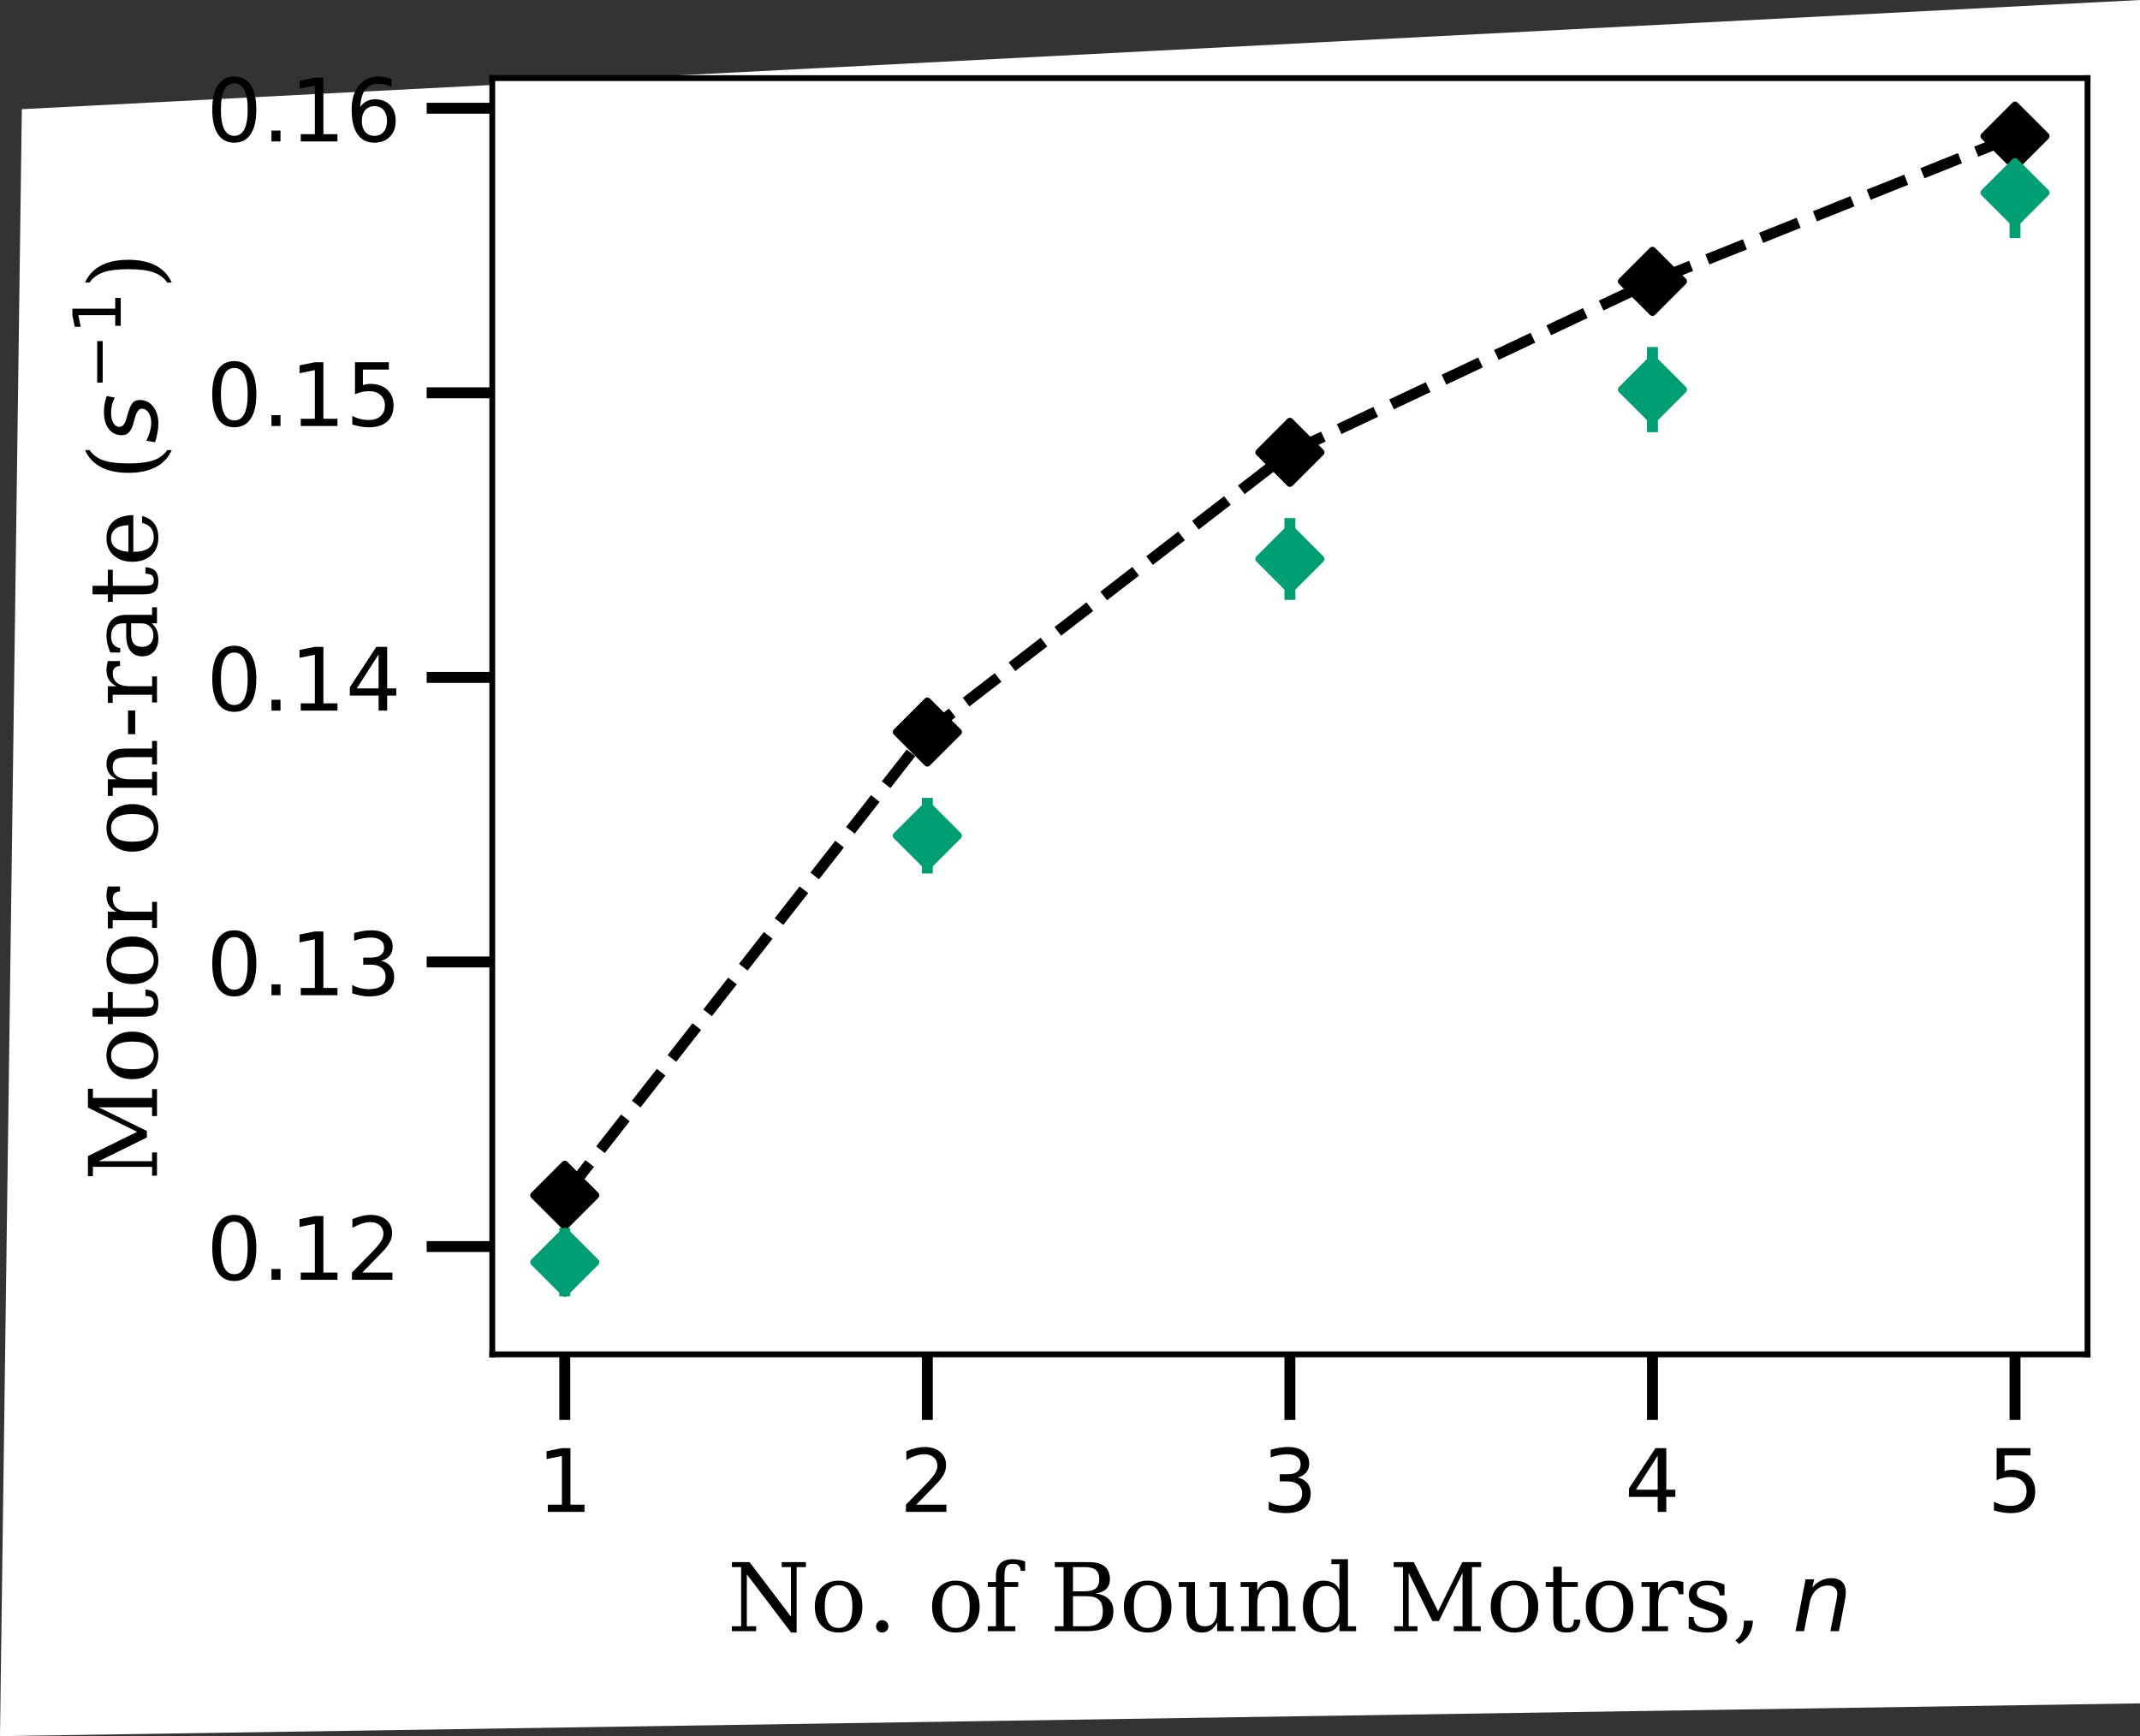 <?xml version="1.0" encoding="UTF-8" standalone="no"?>
<!-- Created with matplotlib (https://matplotlib.org/) -->

<svg
   xmlns:dc="http://purl.org/dc/elements/1.1/"
   xmlns:cc="http://creativecommons.org/ns#"
   xmlns:rdf="http://www.w3.org/1999/02/22-rdf-syntax-ns#"
   xmlns:svg="http://www.w3.org/2000/svg"
   xmlns="http://www.w3.org/2000/svg"
   xmlns:xlink="http://www.w3.org/1999/xlink"
   xmlns:sodipodi="http://sodipodi.sourceforge.net/DTD/sodipodi-0.dtd"
   xmlns:inkscape="http://www.inkscape.org/namespaces/inkscape"
   height="238.254pt"
   version="1.1"
   viewBox="0 0 293.685 238.254"
   width="293.685pt"
   id="svg948"
   sodipodi:docname="hight_onrate.svg"
   inkscape:version="0.92.4 (5da689c313, 2019-01-14)">
  <rect x="0" y="0" width="293.685" height="238.254" fill="#333333" stroke="none"/>
  <sodipodi:namedview
     pagecolor="#ffffff"
     bordercolor="#666666"
     borderopacity="1"
     objecttolerance="10"
     gridtolerance="10"
     guidetolerance="10"
     inkscape:pageopacity="0"
     inkscape:pageshadow="2"
     inkscape:window-width="3840"
     inkscape:window-height="2054"
     id="namedview950"
     showgrid="false"
     inkscape:zoom="0.50053614"
     inkscape:cx="1.4021339e-06"
     inkscape:cy="161.83296"
     inkscape:window-x="-11"
     inkscape:window-y="-11"
     inkscape:window-maximized="1"
     inkscape:current-layer="patch_1" />
  <defs
     id="defs4"
     style="stroke-linecap:butt;stroke-linejoin:round">
    <style
       type="text/css"
       id="style2">
*{stroke-linecap:butt;stroke-linejoin:round;}
  </style>
  </defs>
  <g
     id="figure_1"
     style="stroke-linecap:butt;stroke-linejoin:round"
     transform="translate(-293.685)">
    <g
       id="patch_1"
       style="stroke-linecap:butt;stroke-linejoin:round">
      <path
         d="m 293.685,238.254 293.685,-4.495 V 0 L 296.682,14.984 Z"
         style="fill:#ffffff;stroke-linecap:butt;stroke-linejoin:round"
         id="path6"
         inkscape:connector-curvature="0"
         sodipodi:nodetypes="ccccc" />
    </g>
    <g
       id="axes_2"
       style="stroke-linecap:butt;stroke-linejoin:round">
      <g
         id="patch_8"
         style="stroke-linecap:butt;stroke-linejoin:round">
        <path
           d="M 361.242,185.864 H 580.17 V 10.721 H 361.242 Z"
           style="fill:#ffffff;stroke-linecap:butt;stroke-linejoin:round"
           id="path648"
           inkscape:connector-curvature="0" />
      </g>
      <g
         id="matplotlib.axis_3"
         style="stroke-linecap:butt;stroke-linejoin:round">
        <g
           id="xtick_6"
           style="stroke-linecap:butt;stroke-linejoin:round">
          <g
             id="line2d_29"
             style="stroke-linecap:butt;stroke-linejoin:round">
            <g
               id="g653"
               style="stroke-linecap:butt;stroke-linejoin:round">
              <path
                 style="stroke:#000000;stroke-width:1.5;stroke-linecap:butt;stroke-linejoin:round"
                 id="use651"
                 d="m 371.193,185.864 v 9"
                 inkscape:connector-curvature="0" />
            </g>
          </g>
          <g
             id="text_21"
             style="stroke-linecap:butt;stroke-linejoin:round">
            <!-- 1 -->
            <g
               transform="matrix(0.12,0,0,-0.12,367.376,207.482)"
               id="g658"
               style="stroke-linecap:butt;stroke-linejoin:round">
              <path
                 id="use656"
                 d="m 12.406,8.297 h 16.109 v 55.625 L 10.984,60.406 v 8.984 l 17.438,3.516 H 38.281 V 8.297 H 54.391 V 0 H 12.406 Z"
                 inkscape:connector-curvature="0"
                 style="stroke-linecap:butt;stroke-linejoin:round" />
            </g>
          </g>
        </g>
        <g
           id="xtick_7"
           style="stroke-linecap:butt;stroke-linejoin:round">
          <g
             id="line2d_30"
             style="stroke-linecap:butt;stroke-linejoin:round">
            <g
               id="g664"
               style="stroke-linecap:butt;stroke-linejoin:round">
              <path
                 style="stroke:#000000;stroke-width:1.5;stroke-linecap:butt;stroke-linejoin:round"
                 id="use662"
                 d="m 420.95,185.864 v 9"
                 inkscape:connector-curvature="0" />
            </g>
          </g>
          <g
             id="text_22"
             style="stroke-linecap:butt;stroke-linejoin:round">
            <!-- 2 -->
            <g
               transform="matrix(0.12,0,0,-0.12,417.132,207.482)"
               id="g669"
               style="stroke-linecap:butt;stroke-linejoin:round">
              <path
                 id="use667"
                 d="M 19.188,8.297 H 53.609 V 0 H 7.328 v 8.297 q 5.609,5.812 15.297,15.594 9.703,9.797 12.188,12.641 4.734,5.312 6.609,9 1.891,3.688 1.891,7.25 0,5.812 -4.078,9.469 -4.078,3.672 -10.625,3.672 -4.641,0 -9.797,-1.609 -5.141,-1.609 -11,-4.891 v 9.969 Q 13.766,71.781 18.938,73 q 5.188,1.219 9.484,1.219 11.328,0 18.062,-5.672 6.734,-5.656 6.734,-15.125 0,-4.5 -1.688,-8.531 Q 49.859,40.875 45.406,35.406 44.188,33.984 37.641,27.219 31.109,20.453 19.188,8.297 Z"
                 inkscape:connector-curvature="0"
                 style="stroke-linecap:butt;stroke-linejoin:round" />
            </g>
          </g>
        </g>
        <g
           id="xtick_8"
           style="stroke-linecap:butt;stroke-linejoin:round">
          <g
             id="line2d_31"
             style="stroke-linecap:butt;stroke-linejoin:round">
            <g
               id="g675"
               style="stroke-linecap:butt;stroke-linejoin:round">
              <path
                 style="stroke:#000000;stroke-width:1.5;stroke-linecap:butt;stroke-linejoin:round"
                 id="use673"
                 d="m 470.706,185.864 v 9"
                 inkscape:connector-curvature="0" />
            </g>
          </g>
          <g
             id="text_23"
             style="stroke-linecap:butt;stroke-linejoin:round">
            <!-- 3 -->
            <g
               transform="matrix(0.12,0,0,-0.12,466.889,207.482)"
               id="g680"
               style="stroke-linecap:butt;stroke-linejoin:round">
              <path
                 id="use678"
                 d="M 40.578,39.312 Q 47.656,37.797 51.625,33 q 3.984,-4.781 3.984,-11.812 0,-10.781 -7.422,-16.703 -7.422,-5.906 -21.094,-5.906 -4.578,0 -9.438,0.906 -4.859,0.906 -10.031,2.719 v 9.516 q 4.094,-2.391 8.969,-3.609 4.891,-1.219 10.219,-1.219 9.266,0 14.125,3.656 4.859,3.656 4.859,10.641 0,6.453 -4.516,10.078 -4.516,3.641 -12.562,3.641 h -8.5 v 8.109 h 8.891 q 7.266,0 11.125,2.906 3.859,2.906 3.859,8.375 0,5.609 -3.984,8.609 -3.969,3.016 -11.391,3.016 -4.062,0 -8.703,-0.891 Q 15.375,64.156 9.812,62.312 v 8.781 q 5.625,1.562 10.531,2.344 4.906,0.781 9.25,0.781 11.234,0 17.766,-5.109 6.547,-5.094 6.547,-13.781 0,-6.062 -3.469,-10.234 -3.469,-4.172 -9.859,-5.781 z"
                 inkscape:connector-curvature="0"
                 style="stroke-linecap:butt;stroke-linejoin:round" />
            </g>
          </g>
        </g>
        <g
           id="xtick_9"
           style="stroke-linecap:butt;stroke-linejoin:round">
          <g
             id="line2d_32"
             style="stroke-linecap:butt;stroke-linejoin:round">
            <g
               id="g686"
               style="stroke-linecap:butt;stroke-linejoin:round">
              <path
                 style="stroke:#000000;stroke-width:1.5;stroke-linecap:butt;stroke-linejoin:round"
                 id="use684"
                 d="m 520.462,185.864 v 9"
                 inkscape:connector-curvature="0" />
            </g>
          </g>
          <g
             id="text_24"
             style="stroke-linecap:butt;stroke-linejoin:round">
            <!-- 4 -->
            <g
               transform="matrix(0.12,0,0,-0.12,516.645,207.482)"
               id="g691"
               style="stroke-linecap:butt;stroke-linejoin:round">
              <path
                 id="use689"
                 d="M 37.797,64.312 12.891,25.391 h 24.906 z m -2.594,8.594 h 12.406 V 25.391 h 10.406 V 17.188 H 47.609 V 0 h -9.812 V 17.188 H 4.891 v 9.516 z"
                 inkscape:connector-curvature="0"
                 style="stroke-linecap:butt;stroke-linejoin:round" />
            </g>
          </g>
        </g>
        <g
           id="xtick_10"
           style="stroke-linecap:butt;stroke-linejoin:round">
          <g
             id="line2d_33"
             style="stroke-linecap:butt;stroke-linejoin:round">
            <g
               id="g697"
               style="stroke-linecap:butt;stroke-linejoin:round">
              <path
                 style="stroke:#000000;stroke-width:1.5;stroke-linecap:butt;stroke-linejoin:round"
                 id="use695"
                 d="m 570.219,185.864 v 9"
                 inkscape:connector-curvature="0" />
            </g>
          </g>
          <g
             id="text_25"
             style="stroke-linecap:butt;stroke-linejoin:round">
            <!-- 5 -->
            <g
               transform="matrix(0.12,0,0,-0.12,566.401,207.482)"
               id="g702"
               style="stroke-linecap:butt;stroke-linejoin:round">
              <path
                 id="use700"
                 d="m 10.797,72.906 h 38.719 v -8.312 h -29.688 V 46.734 q 2.141,0.734 4.281,1.094 2.156,0.359 4.312,0.359 Q 40.625,48.188 47.75,41.5 54.891,34.812 54.891,23.391 54.891,11.625 47.562,5.094 40.234,-1.422 26.906,-1.422 q -4.594,0 -9.359,0.781 -4.75,0.781 -9.828,2.344 V 11.625 q 4.391,-2.391 9.078,-3.562 4.688,-1.172 9.906,-1.172 8.453,0 13.375,4.438 4.938,4.438 4.938,12.062 0,7.609 -4.938,12.047 -4.922,4.453 -13.375,4.453 -3.953,0 -7.891,-0.875 -3.922,-0.875 -8.016,-2.734 z"
                 inkscape:connector-curvature="0"
                 style="stroke-linecap:butt;stroke-linejoin:round" />
            </g>
          </g>
        </g>
        <g
           id="text_26"
           style="stroke-linecap:butt;stroke-linejoin:round">
          <!-- No. of Bound Motors, $n$ -->
          <g
             transform="matrix(0.13,0,0,-0.13,393.486,223.855)"
             id="g750"
             style="stroke-linecap:butt;stroke-linejoin:round">
            <path
               id="use706"
               d="M 4.891,0.016 V 5.188 h 9.812 v 62.5 h -9.812 v 5.234 h 18.688 L 67.281,15.391 V 67.688 h -9.766 v 5.234 h 25.594 V 67.688 h -9.812 V -1.406 h -5.906 l -46.688,61.438 V 5.188 h 9.812 V 0.016 Z"
               inkscape:connector-curvature="0"
               style="stroke-linecap:butt;stroke-linejoin:round" />
            <path
               id="use708"
               d="m 117.578,3.438 q 7.234,0 10.906,5.703 3.688,5.719 3.688,16.859 0,11.125 -3.688,16.812 -3.672,5.688 -10.906,5.688 -7.219,0 -10.906,-5.688 -3.688,-5.688 -3.688,-16.812 0,-11.141 3.703,-16.859 Q 110.406,3.438 117.578,3.438 Z m 0,-4.844 q -11.328,0 -18.219,7.5 -6.875,7.5 -6.875,19.906 0,12.391 6.859,19.859 6.859,7.484 18.234,7.484 11.375,0 18.234,-7.484 6.859,-7.469 6.859,-19.859 0,-12.406 -6.859,-19.906 -6.859,-7.5 -18.234,-7.5 z"
               inkscape:connector-curvature="0"
               style="stroke-linecap:butt;stroke-linejoin:round" />
            <path
               id="use710"
               d="m 157.127,5.094 q 0,2.734 1.859,4.641 1.859,1.906 4.641,1.906 2.688,0 4.578,-1.906 1.906,-1.906 1.906,-4.641 0,-2.688 -1.906,-4.594 -1.891,-1.906 -4.578,-1.906 -2.781,0 -4.641,1.875 -1.859,1.891 -1.859,4.625 z"
               inkscape:connector-curvature="0"
               style="stroke-linecap:butt;stroke-linejoin:round" />
            <path
               id="use712"
               d=""
               inkscape:connector-curvature="0"
               style="stroke-linecap:butt;stroke-linejoin:round" />
            <path
               id="use714"
               d="m 241.357,3.438 q 7.234,0 10.906,5.703 3.688,5.719 3.688,16.859 0,11.125 -3.688,16.812 -3.672,5.688 -10.906,5.688 -7.219,0 -10.906,-5.688 -3.688,-5.688 -3.688,-16.812 0,-11.141 3.703,-16.859 Q 234.186,3.438 241.357,3.438 Z m 0,-4.844 q -11.328,0 -18.219,7.5 -6.875,7.5 -6.875,19.906 0,12.391 6.859,19.859 6.859,7.484 18.234,7.484 11.375,0 18.234,-7.484 6.859,-7.469 6.859,-19.859 0,-12.406 -6.859,-19.906 -6.859,-7.5 -18.234,-7.5 z"
               inkscape:connector-curvature="0"
               style="stroke-linecap:butt;stroke-linejoin:round" />
            <path
               id="use716"
               d="m 314.5,63.734 h -4.734 q -0.047,3.672 -2.078,5.562 -2.016,1.906 -5.875,1.906 -5.031,0 -7.094,-2.766 -2.047,-2.75 -2.047,-9.828 v -6.688 h 14.5 v -5.219 h -14.5 V 5.188 h 11.531 V 0.016 H 275.094 V 5.188 h 8.594 v 41.516 h -8.594 v 5.219 h 8.594 v 6.5 q 0,8.688 4.516,13.125 Q 292.719,76 301.469,76 304.734,76 308,75.406 q 3.281,-0.578 6.5,-1.812 z"
               inkscape:connector-curvature="0"
               style="stroke-linecap:butt;stroke-linejoin:round" />
            <path
               id="use718"
               d=""
               inkscape:connector-curvature="0"
               style="stroke-linecap:butt;stroke-linejoin:round" />
            <path
               id="use720"
               d="m 364.986,5.188 h 14.609 q 8.781,0 12.828,3.812 4.062,3.812 4.062,12.109 0,8.25 -4.031,12.031 -4.031,3.797 -12.859,3.797 h -14.609 z m 0,36.922 h 12.406 q 8.016,0 11.688,3.078 3.688,3.078 3.688,9.719 0,6.688 -3.688,9.734 -3.672,3.047 -11.688,3.047 H 364.986 Z M 345.799,0.016 V 5.188 h 9.281 v 62.5 h -9.281 v 5.234 h 35.984 q 11.047,0 16.625,-4.516 5.594,-4.516 5.594,-13.5 0,-6.5 -3.891,-10.359 -3.875,-3.859 -11.344,-4.734 9.281,-1.172 14.094,-5.938 4.812,-4.75 4.812,-12.766 0,-10.844 -6.844,-15.969 -6.828,-5.125 -21.344,-5.125 z"
               inkscape:connector-curvature="0"
               style="stroke-linecap:butt;stroke-linejoin:round" />
            <path
               id="use722"
               d="m 443.848,3.438 q 7.234,0 10.906,5.703 3.688,5.719 3.688,16.859 0,11.125 -3.688,16.812 -3.672,5.688 -10.906,5.688 -7.219,0 -10.906,-5.688 -3.688,-5.688 -3.688,-16.812 0,-11.141 3.703,-16.859 Q 436.676,3.438 443.848,3.438 Z m 0,-4.844 q -11.328,0 -18.219,7.5 -6.875,7.5 -6.875,19.906 0,12.391 6.859,19.859 6.859,7.484 18.234,7.484 11.375,0 18.234,-7.484 6.859,-7.469 6.859,-19.859 0,-12.406 -6.859,-19.906 -6.859,-7.5 -18.234,-7.5 z"
               inkscape:connector-curvature="0"
               style="stroke-linecap:butt;stroke-linejoin:round" />
            <path
               id="use724"
               d="m 509.381,51.922 h 16.797 V 5.188 h 8.484 V 0.016 h -17.469 v 9.188 q -2.5,-5.188 -6.453,-7.906 -3.953,-2.703 -9.172,-2.703 -8.641,0 -12.719,4.906 -4.078,4.922 -4.078,15.406 v 27.797 h -8.109 v 5.219 h 17.141 v -30.219 q 0,-9.484 2.312,-13 2.328,-3.516 8.281,-3.516 6.25,0 9.516,4.594 3.281,4.594 3.281,13.328 v 23.594 h -7.812 z"
               inkscape:connector-curvature="0"
               style="stroke-linecap:butt;stroke-linejoin:round" />
            <path
               id="use726"
               d="M 542.488,0.016 V 5.188 h 8.094 v 41.516 h -8.594 v 5.219 h 17.578 V 42.688 q 2.5,5.281 6.469,7.969 3.984,2.688 9.266,2.688 8.594,0 12.641,-4.938 4.047,-4.938 4.047,-15.375 V 5.188 h 8.016 V 0.016 h -24.812 V 5.188 h 7.766 v 25 q 0,9.531 -2.344,13.062 -2.344,3.547 -8.25,3.547 -6.25,0 -9.531,-4.578 -3.266,-4.562 -3.266,-13.297 V 5.188 h 7.812 V 0.016 Z"
               inkscape:connector-curvature="0"
               style="stroke-linecap:butt;stroke-linejoin:round" />
            <path
               id="use728"
               d="m 655.268,5.188 h 8.594 V 0.016 H 646.283 V 8.125 q -2.625,-4.891 -6.703,-7.219 -4.078,-2.312 -10.094,-2.312 -9.562,0 -15.641,7.594 -6.078,7.594 -6.078,19.812 0,12.203 6.047,19.766 6.062,7.578 15.672,7.578 6.016,0 10.094,-2.328 4.078,-2.312 6.703,-7.203 v 27 h -8.484 V 76 h 17.469 z m -8.984,18.219 v 5.125 q 0,9.328 -3.594,14.25 -3.578,4.938 -10.406,4.938 -6.938,0 -10.484,-5.469 -3.531,-5.469 -3.531,-16.25 0,-10.75 3.531,-16.266 3.547,-5.516 10.484,-5.516 6.828,0 10.406,4.906 3.594,4.906 3.594,14.281 z"
               inkscape:connector-curvature="0"
               style="stroke-linecap:butt;stroke-linejoin:round" />
            <path
               id="use730"
               d=""
               inkscape:connector-curvature="0"
               style="stroke-linecap:butt;stroke-linejoin:round" />
            <path
               id="use732"
               d="M 704.1,0.016 V 5.188 h 9.281 v 62.5 h -9.812 v 5.234 h 21.234 l 25.594,-51.906 25.578,51.906 h 19.922 V 67.688 h -9.719 v -62.5 h 9.328 V 0.016 H 766.99 V 5.188 h 9.281 v 56.359 l -25,-50.844 h -6.891 l -25,50.844 V 5.188 h 9.281 V 0.016 Z"
               inkscape:connector-curvature="0"
               style="stroke-linecap:butt;stroke-linejoin:round" />
            <path
               id="use734"
               d="m 831.055,3.438 q 7.234,0 10.906,5.703 3.688,5.719 3.688,16.859 0,11.125 -3.688,16.812 -3.672,5.688 -10.906,5.688 -7.219,0 -10.906,-5.688 -3.688,-5.688 -3.688,-16.812 0,-11.141 3.703,-16.859 Q 823.883,3.438 831.055,3.438 Z m 0,-4.844 q -11.328,0 -18.219,7.5 -6.875,7.5 -6.875,19.906 0,12.391 6.859,19.859 6.859,7.484 18.234,7.484 11.375,0 18.234,-7.484 6.859,-7.469 6.859,-19.859 0,-12.406 -6.859,-19.906 -6.859,-7.5 -18.234,-7.5 z"
               inkscape:connector-curvature="0"
               style="stroke-linecap:butt;stroke-linejoin:round" />
            <path
               id="use736"
               d="m 871.979,46.703 h -7.922 v 5.219 h 7.922 V 68.031 h 9.031 V 51.922 h 16.891 v -5.219 h -16.891 v -32.969 q 0,-6.594 1.266,-8.453 1.266,-1.844 4.688,-1.844 3.516,0 5.125,2.062 1.609,2.078 1.719,6.719 h 6.781 q -0.391,-7.078 -3.859,-10.359 -3.469,-3.266 -10.547,-3.266 -7.766,0 -10.984,3.438 -3.219,3.453 -3.219,11.703 z"
               inkscape:connector-curvature="0"
               style="stroke-linecap:butt;stroke-linejoin:round" />
            <path
               id="use738"
               d="m 931.445,3.438 q 7.234,0 10.906,5.703 3.688,5.719 3.688,16.859 0,11.125 -3.688,16.812 -3.672,5.688 -10.906,5.688 -7.219,0 -10.906,-5.688 -3.688,-5.688 -3.688,-16.812 0,-11.141 3.703,-16.859 Q 924.273,3.438 931.445,3.438 Z m 0,-4.844 q -11.328,0 -18.219,7.5 -6.875,7.5 -6.875,19.906 0,12.391 6.859,19.859 6.859,7.484 18.234,7.484 11.375,0 18.234,-7.484 6.859,-7.469 6.859,-19.859 0,-12.406 -6.859,-19.906 -6.859,-7.5 -18.234,-7.5 z"
               inkscape:connector-curvature="0"
               style="stroke-linecap:butt;stroke-linejoin:round" />
            <path
               id="use740"
               d="M 1009.369,52.016 V 39.031 h -5.172 q -0.234,3.859 -2.141,5.766 -1.906,1.906 -5.578,1.906 -6.641,0 -10.188,-4.594 -3.531,-4.594 -3.531,-13.188 V 5.188 h 10.406 V 0.016 H 965.682 V 5.188 h 8.094 v 41.609 h -8.594 v 5.125 h 17.578 V 42.688 q 2.641,5.422 6.781,8.031 4.156,2.625 10.125,2.625 2.187,0 4.609,-0.344 2.422,-0.344 5.094,-0.984 z"
               inkscape:connector-curvature="0"
               style="stroke-linecap:butt;stroke-linejoin:round" />
            <path
               id="use742"
               d="M 1014.984,2.891 V 15 h 5.188 q 0.188,-5.797 3.625,-8.688 3.453,-2.875 10.188,-2.875 6.062,0 9.234,2.266 3.172,2.266 3.172,6.625 0,3.406 -2.328,5.5 -2.312,2.109 -9.781,4.5 l -6.5,2.203 q -6.688,2.141 -9.688,5.359 -3,3.234 -3,8.219 0,7.125 5.219,11.172 5.219,4.062 14.453,4.062 4.109,0 8.641,-1.078 4.547,-1.078 9.375,-3.125 V 37.812 h -5.172 q -0.203,5.031 -3.531,7.859 -3.312,2.828 -9.016,2.828 -5.672,0 -8.578,-2 -2.906,-2 -2.906,-6 0,-3.281 2.203,-5.266 2.203,-1.969 8.797,-4.016 l 7.125,-2.203 q 7.375,-2.297 10.609,-5.734 3.25,-3.438 3.25,-8.859 0,-7.375 -5.641,-11.609 -5.641,-4.219 -15.547,-4.219 -5.031,0 -9.812,1.078 -4.781,1.078 -9.578,3.219 z"
               inkscape:connector-curvature="0"
               style="stroke-linecap:butt;stroke-linejoin:round" />
            <path
               id="use744"
               d="m 1064.303,-9.703 q 4.594,3.375 6.734,7.938 2.156,4.562 2.156,11.062 v 1.797 h 9.625 q -0.391,-8.344 -3.938,-14.328 -3.531,-5.984 -10.672,-10.375 z"
               inkscape:connector-curvature="0"
               style="stroke-linecap:butt;stroke-linejoin:round" />
            <path
               id="use746"
               d=""
               inkscape:connector-curvature="0"
               style="stroke-linecap:butt;stroke-linejoin:round" />
            <path
               id="use748"
               d="m 1179.986,33.031 -6.406,-33.016 h -9.031 l 6.406,32.672 q 0.438,2.297 0.672,4.047 0.25,1.766 0.25,2.781 0,4.109 -2.594,6.391 -2.578,2.297 -7.219,2.297 -7.234,0 -12.453,-4.812 -5.219,-4.797 -6.844,-13.047 l -6,-30.328 h -8.984 l 10.594,54.688 h 8.984 l -1.797,-8.594 q 3.75,4.734 9.016,7.312 5.281,2.594 11.094,2.594 7.234,0 11.203,-3.906 3.984,-3.906 3.984,-10.984 0,-1.75 -0.219,-3.75 -0.219,-2 -0.656,-4.344 z"
               inkscape:connector-curvature="0"
               style="stroke-linecap:butt;stroke-linejoin:round" />
          </g>
        </g>
      </g>
      <g
         id="matplotlib.axis_4"
         style="stroke-linecap:butt;stroke-linejoin:round">
        <g
           id="ytick_8"
           style="stroke-linecap:butt;stroke-linejoin:round">
          <g
             id="line2d_34"
             style="stroke-linecap:butt;stroke-linejoin:round">
            <g
               id="g756"
               style="stroke-linecap:butt;stroke-linejoin:round">
              <path
                 style="stroke:#000000;stroke-width:1.5;stroke-linecap:butt;stroke-linejoin:round"
                 id="use754"
                 d="m 361.242,171.07 h -9"
                 inkscape:connector-curvature="0" />
            </g>
          </g>
          <g
             id="text_27"
             style="stroke-linecap:butt;stroke-linejoin:round">
            <!-- 0.12 -->
            <g
               transform="matrix(0.12,0,0,-0.12,322.023,175.629)"
               id="g767"
               style="stroke-linecap:butt;stroke-linejoin:round">
              <path
                 id="use759"
                 d="m 31.781,66.406 q -7.609,0 -11.453,-7.5 Q 16.5,51.422 16.5,36.375 q 0,-14.984 3.828,-22.484 3.844,-7.5 11.453,-7.5 7.672,0 11.5,7.5 3.844,7.5 3.844,22.484 0,15.047 -3.844,22.531 -3.828,7.5 -11.5,7.5 z m 0,7.812 q 12.266,0 18.734,-9.703 6.469,-9.688 6.469,-28.141 0,-18.406 -6.469,-28.109 -6.469,-9.688 -18.734,-9.688 -12.25,0 -18.719,9.688 Q 6.594,17.969 6.594,36.375 q 0,18.453 6.469,28.141 6.469,9.703 18.719,9.703 z"
                 inkscape:connector-curvature="0"
                 style="stroke-linecap:butt;stroke-linejoin:round" />
              <path
                 id="use761"
                 d="m 74.311,12.406 h 10.312 V 0 h -10.312 z"
                 inkscape:connector-curvature="0"
                 style="stroke-linecap:butt;stroke-linejoin:round" />
              <path
                 id="use763"
                 d="m 107.816,8.297 h 16.109 v 55.625 L 106.395,60.406 v 8.984 l 17.438,3.516 h 9.859 V 8.297 h 16.109 V 0 h -41.984 z"
                 inkscape:connector-curvature="0"
                 style="stroke-linecap:butt;stroke-linejoin:round" />
              <path
                 id="use765"
                 d="m 178.221,8.297 h 34.422 V 0 h -46.281 v 8.297 q 5.609,5.812 15.297,15.594 9.703,9.797 12.188,12.641 4.734,5.312 6.609,9 1.891,3.688 1.891,7.25 0,5.812 -4.078,9.469 -4.078,3.672 -10.625,3.672 -4.641,0 -9.797,-1.609 -5.141,-1.609 -11,-4.891 v 9.969 q 5.953,2.391 11.125,3.609 5.188,1.219 9.484,1.219 11.328,0 18.062,-5.672 6.734,-5.656 6.734,-15.125 0,-4.5 -1.688,-8.531 -1.672,-4.016 -6.125,-9.484 -1.219,-1.422 -7.766,-8.188 -6.531,-6.766 -18.453,-18.922 z"
                 inkscape:connector-curvature="0"
                 style="stroke-linecap:butt;stroke-linejoin:round" />
            </g>
          </g>
        </g>
        <g
           id="ytick_9"
           style="stroke-linecap:butt;stroke-linejoin:round">
          <g
             id="line2d_35"
             style="stroke-linecap:butt;stroke-linejoin:round">
            <g
               id="g773"
               style="stroke-linecap:butt;stroke-linejoin:round">
              <path
                 style="stroke:#000000;stroke-width:1.5;stroke-linecap:butt;stroke-linejoin:round"
                 id="use771"
                 d="m 361.242,132.015 h -9"
                 inkscape:connector-curvature="0" />
            </g>
          </g>
          <g
             id="text_28"
             style="stroke-linecap:butt;stroke-linejoin:round">
            <!-- 0.13 -->
            <g
               transform="matrix(0.12,0,0,-0.12,322.023,136.574)"
               id="g784"
               style="stroke-linecap:butt;stroke-linejoin:round">
              <path
                 id="use776"
                 d="m 31.781,66.406 q -7.609,0 -11.453,-7.5 Q 16.5,51.422 16.5,36.375 q 0,-14.984 3.828,-22.484 3.844,-7.5 11.453,-7.5 7.672,0 11.5,7.5 3.844,7.5 3.844,22.484 0,15.047 -3.844,22.531 -3.828,7.5 -11.5,7.5 z m 0,7.812 q 12.266,0 18.734,-9.703 6.469,-9.688 6.469,-28.141 0,-18.406 -6.469,-28.109 -6.469,-9.688 -18.734,-9.688 -12.25,0 -18.719,9.688 Q 6.594,17.969 6.594,36.375 q 0,18.453 6.469,28.141 6.469,9.703 18.719,9.703 z"
                 inkscape:connector-curvature="0"
                 style="stroke-linecap:butt;stroke-linejoin:round" />
              <path
                 id="use778"
                 d="m 74.311,12.406 h 10.312 V 0 h -10.312 z"
                 inkscape:connector-curvature="0"
                 style="stroke-linecap:butt;stroke-linejoin:round" />
              <path
                 id="use780"
                 d="m 107.816,8.297 h 16.109 v 55.625 L 106.395,60.406 v 8.984 l 17.438,3.516 h 9.859 V 8.297 h 16.109 V 0 h -41.984 z"
                 inkscape:connector-curvature="0"
                 style="stroke-linecap:butt;stroke-linejoin:round" />
              <path
                 id="use782"
                 d="M 199.611,39.312 Q 206.689,37.797 210.658,33 q 3.984,-4.781 3.984,-11.812 0,-10.781 -7.422,-16.703 -7.422,-5.906 -21.094,-5.906 -4.578,0 -9.438,0.906 -4.859,0.906 -10.031,2.719 v 9.516 q 4.094,-2.391 8.969,-3.609 4.891,-1.219 10.219,-1.219 9.266,0 14.125,3.656 4.859,3.656 4.859,10.641 0,6.453 -4.516,10.078 -4.516,3.641 -12.562,3.641 h -8.5 v 8.109 h 8.891 q 7.266,0 11.125,2.906 3.859,2.906 3.859,8.375 0,5.609 -3.984,8.609 -3.969,3.016 -11.391,3.016 -4.062,0 -8.703,-0.891 -4.641,-0.875 -10.203,-2.719 v 8.781 q 5.625,1.562 10.531,2.344 4.906,0.781 9.25,0.781 11.234,0 17.766,-5.109 6.547,-5.094 6.547,-13.781 0,-6.062 -3.469,-10.234 -3.469,-4.172 -9.859,-5.781 z"
                 inkscape:connector-curvature="0"
                 style="stroke-linecap:butt;stroke-linejoin:round" />
            </g>
          </g>
        </g>
        <g
           id="ytick_10"
           style="stroke-linecap:butt;stroke-linejoin:round">
          <g
             id="line2d_36"
             style="stroke-linecap:butt;stroke-linejoin:round">
            <g
               id="g790"
               style="stroke-linecap:butt;stroke-linejoin:round">
              <path
                 style="stroke:#000000;stroke-width:1.5;stroke-linecap:butt;stroke-linejoin:round"
                 id="use788"
                 d="m 361.242,92.96 h -9"
                 inkscape:connector-curvature="0" />
            </g>
          </g>
          <g
             id="text_29"
             style="stroke-linecap:butt;stroke-linejoin:round">
            <!-- 0.14 -->
            <g
               transform="matrix(0.12,0,0,-0.12,322.023,97.519)"
               id="g801"
               style="stroke-linecap:butt;stroke-linejoin:round">
              <path
                 id="use793"
                 d="m 31.781,66.406 q -7.609,0 -11.453,-7.5 Q 16.5,51.422 16.5,36.375 q 0,-14.984 3.828,-22.484 3.844,-7.5 11.453,-7.5 7.672,0 11.5,7.5 3.844,7.5 3.844,22.484 0,15.047 -3.844,22.531 -3.828,7.5 -11.5,7.5 z m 0,7.812 q 12.266,0 18.734,-9.703 6.469,-9.688 6.469,-28.141 0,-18.406 -6.469,-28.109 -6.469,-9.688 -18.734,-9.688 -12.25,0 -18.719,9.688 Q 6.594,17.969 6.594,36.375 q 0,18.453 6.469,28.141 6.469,9.703 18.719,9.703 z"
                 inkscape:connector-curvature="0"
                 style="stroke-linecap:butt;stroke-linejoin:round" />
              <path
                 id="use795"
                 d="m 74.311,12.406 h 10.312 V 0 h -10.312 z"
                 inkscape:connector-curvature="0"
                 style="stroke-linecap:butt;stroke-linejoin:round" />
              <path
                 id="use797"
                 d="m 107.816,8.297 h 16.109 v 55.625 L 106.395,60.406 v 8.984 l 17.438,3.516 h 9.859 V 8.297 h 16.109 V 0 h -41.984 z"
                 inkscape:connector-curvature="0"
                 style="stroke-linecap:butt;stroke-linejoin:round" />
              <path
                 id="use799"
                 d="M 196.83,64.312 171.924,25.391 h 24.906 z m -2.594,8.594 h 12.406 V 25.391 h 10.406 V 17.188 H 206.643 V 0 h -9.812 v 17.188 h -32.906 v 9.516 z"
                 inkscape:connector-curvature="0"
                 style="stroke-linecap:butt;stroke-linejoin:round" />
            </g>
          </g>
        </g>
        <g
           id="ytick_11"
           style="stroke-linecap:butt;stroke-linejoin:round">
          <g
             id="line2d_37"
             style="stroke-linecap:butt;stroke-linejoin:round">
            <g
               id="g807"
               style="stroke-linecap:butt;stroke-linejoin:round">
              <path
                 style="stroke:#000000;stroke-width:1.5;stroke-linecap:butt;stroke-linejoin:round"
                 id="use805"
                 d="m 361.242,53.906 h -9"
                 inkscape:connector-curvature="0" />
            </g>
          </g>
          <g
             id="text_30"
             style="stroke-linecap:butt;stroke-linejoin:round">
            <!-- 0.15 -->
            <g
               transform="matrix(0.12,0,0,-0.12,322.023,58.465)"
               id="g818"
               style="stroke-linecap:butt;stroke-linejoin:round">
              <path
                 id="use810"
                 d="m 31.781,66.406 q -7.609,0 -11.453,-7.5 Q 16.5,51.422 16.5,36.375 q 0,-14.984 3.828,-22.484 3.844,-7.5 11.453,-7.5 7.672,0 11.5,7.5 3.844,7.5 3.844,22.484 0,15.047 -3.844,22.531 -3.828,7.5 -11.5,7.5 z m 0,7.812 q 12.266,0 18.734,-9.703 6.469,-9.688 6.469,-28.141 0,-18.406 -6.469,-28.109 -6.469,-9.688 -18.734,-9.688 -12.25,0 -18.719,9.688 Q 6.594,17.969 6.594,36.375 q 0,18.453 6.469,28.141 6.469,9.703 18.719,9.703 z"
                 inkscape:connector-curvature="0"
                 style="stroke-linecap:butt;stroke-linejoin:round" />
              <path
                 id="use812"
                 d="m 74.311,12.406 h 10.312 V 0 h -10.312 z"
                 inkscape:connector-curvature="0"
                 style="stroke-linecap:butt;stroke-linejoin:round" />
              <path
                 id="use814"
                 d="m 107.816,8.297 h 16.109 v 55.625 L 106.395,60.406 v 8.984 l 17.438,3.516 h 9.859 V 8.297 h 16.109 V 0 h -41.984 z"
                 inkscape:connector-curvature="0"
                 style="stroke-linecap:butt;stroke-linejoin:round" />
              <path
                 id="use816"
                 d="m 169.83,72.906 h 38.719 v -8.312 h -29.688 V 46.734 q 2.141,0.734 4.281,1.094 2.156,0.359 4.312,0.359 12.203,0 19.328,-6.688 7.141,-6.688 7.141,-18.109 0,-11.766 -7.328,-18.297 -7.328,-6.516 -20.656,-6.516 -4.594,0 -9.359,0.781 -4.75,0.781 -9.828,2.344 V 11.625 q 4.391,-2.391 9.078,-3.562 4.688,-1.172 9.906,-1.172 8.453,0 13.375,4.438 4.938,4.438 4.938,12.062 0,7.609 -4.938,12.047 -4.922,4.453 -13.375,4.453 -3.953,0 -7.891,-0.875 -3.922,-0.875 -8.016,-2.734 z"
                 inkscape:connector-curvature="0"
                 style="stroke-linecap:butt;stroke-linejoin:round" />
            </g>
          </g>
        </g>
        <g
           id="ytick_12"
           style="stroke-linecap:butt;stroke-linejoin:round">
          <g
             id="line2d_38"
             style="stroke-linecap:butt;stroke-linejoin:round">
            <g
               id="g824"
               style="stroke-linecap:butt;stroke-linejoin:round">
              <path
                 style="stroke:#000000;stroke-width:1.5;stroke-linecap:butt;stroke-linejoin:round"
                 id="use822"
                 d="m 361.242,14.851 h -9"
                 inkscape:connector-curvature="0" />
            </g>
          </g>
          <g
             id="text_31"
             style="stroke-linecap:butt;stroke-linejoin:round">
            <!-- 0.16 -->
            <g
               transform="matrix(0.12,0,0,-0.12,322.023,19.41)"
               id="g835"
               style="stroke-linecap:butt;stroke-linejoin:round">
              <path
                 id="use827"
                 d="m 31.781,66.406 q -7.609,0 -11.453,-7.5 Q 16.5,51.422 16.5,36.375 q 0,-14.984 3.828,-22.484 3.844,-7.5 11.453,-7.5 7.672,0 11.5,7.5 3.844,7.5 3.844,22.484 0,15.047 -3.844,22.531 -3.828,7.5 -11.5,7.5 z m 0,7.812 q 12.266,0 18.734,-9.703 6.469,-9.688 6.469,-28.141 0,-18.406 -6.469,-28.109 -6.469,-9.688 -18.734,-9.688 -12.25,0 -18.719,9.688 Q 6.594,17.969 6.594,36.375 q 0,18.453 6.469,28.141 6.469,9.703 18.719,9.703 z"
                 inkscape:connector-curvature="0"
                 style="stroke-linecap:butt;stroke-linejoin:round" />
              <path
                 id="use829"
                 d="m 74.311,12.406 h 10.312 V 0 h -10.312 z"
                 inkscape:connector-curvature="0"
                 style="stroke-linecap:butt;stroke-linejoin:round" />
              <path
                 id="use831"
                 d="m 107.816,8.297 h 16.109 v 55.625 L 106.395,60.406 v 8.984 l 17.438,3.516 h 9.859 V 8.297 h 16.109 V 0 h -41.984 z"
                 inkscape:connector-curvature="0"
                 style="stroke-linecap:butt;stroke-linejoin:round" />
              <path
                 id="use833"
                 d="m 192.049,40.375 q -6.641,0 -10.531,-4.547 -3.875,-4.531 -3.875,-12.438 0,-7.859 3.875,-12.438 3.891,-4.562 10.531,-4.562 6.641,0 10.516,4.562 3.875,4.578 3.875,12.438 0,7.906 -3.875,12.438 -3.875,4.547 -10.516,4.547 z m 19.578,30.922 V 62.312 q -3.719,1.75 -7.5,2.672 -3.781,0.938 -7.5,0.938 -9.766,0 -14.922,-6.594 -5.141,-6.594 -5.875,-19.922 2.875,4.25 7.219,6.516 4.359,2.266 9.578,2.266 10.984,0 17.359,-6.672 6.375,-6.656 6.375,-18.125 0,-11.234 -6.641,-18.031 -6.641,-6.781 -17.672,-6.781 -12.656,0 -19.344,9.688 -6.688,9.703 -6.688,28.109 0,17.281 8.203,27.562 8.203,10.281 22.016,10.281 3.719,0 7.5,-0.734 3.781,-0.734 7.891,-2.188 z"
                 inkscape:connector-curvature="0"
                 style="stroke-linecap:butt;stroke-linejoin:round" />
            </g>
          </g>
        </g>
        <g
           id="text_32"
           style="stroke-linecap:butt;stroke-linejoin:round">
          <!-- Motor on-rate ($s^{-1}$) -->
          <defs
             id="defs840">
            <path
               d="m 4.391,30.609 h 25 V 23 h -25 z"
               id="DejaVuSerif-45"
               inkscape:connector-curvature="0"
               style="stroke-linecap:butt;stroke-linejoin:round" />
          </defs>
          <g
             transform="matrix(0,-0.13,-0.13,0,315.32,162.058)"
             id="g880"
             style="stroke-linecap:butt;stroke-linejoin:round">
            <path
               id="use842"
               d="M 5.516,0.684 V 5.856 h 9.281 v 62.5 h -9.812 v 5.234 H 26.219 L 51.812,21.684 77.391,73.591 H 97.312 V 68.356 h -9.719 v -62.5 h 9.328 V 0.684 H 68.406 V 5.856 h 9.281 v 56.359 l -25,-50.844 h -6.891 l -25,50.844 V 5.856 h 9.281 V 0.684 Z"
               inkscape:connector-curvature="0"
               style="stroke-linecap:butt;stroke-linejoin:round" />
            <path
               id="use844"
               d="m 132.471,4.106 q 7.234,0 10.906,5.703 3.688,5.719 3.688,16.859 0,11.125 -3.688,16.812 -3.672,5.688 -10.906,5.688 -7.219,0 -10.906,-5.688 -3.688,-5.688 -3.688,-16.812 0,-11.141 3.703,-16.859 3.719,-5.703 10.891,-5.703 z m 0,-4.844 q -11.328,0 -18.219,7.5 -6.875,7.5 -6.875,19.906 0,12.391 6.859,19.859 6.859,7.484 18.234,7.484 11.375,0 18.234,-7.484 6.859,-7.469 6.859,-19.859 0,-12.406 -6.859,-19.906 -6.859,-7.5 -18.234,-7.5 z"
               inkscape:connector-curvature="0"
               style="stroke-linecap:butt;stroke-linejoin:round" />
            <path
               id="use846"
               d="m 173.395,47.372 h -7.922 v 5.219 h 7.922 V 68.7 h 9.031 V 52.591 h 16.891 v -5.219 h -16.891 v -32.969 q 0,-6.594 1.266,-8.453 1.266,-1.844 4.688,-1.844 3.516,0 5.125,2.062 1.609,2.078 1.719,6.719 h 6.781 Q 201.613,5.809 198.145,2.528 194.676,-0.738 187.598,-0.738 q -7.766,0 -10.984,3.438 -3.219,3.453 -3.219,11.703 z"
               inkscape:connector-curvature="0"
               style="stroke-linecap:butt;stroke-linejoin:round" />
            <path
               id="use848"
               d="m 232.861,4.106 q 7.234,0 10.906,5.703 3.688,5.719 3.688,16.859 0,11.125 -3.688,16.812 -3.672,5.688 -10.906,5.688 -7.219,0 -10.906,-5.688 -3.688,-5.688 -3.688,-16.812 0,-11.141 3.703,-16.859 3.719,-5.703 10.891,-5.703 z m 0,-4.844 q -11.328,0 -18.219,7.5 -6.875,7.5 -6.875,19.906 0,12.391 6.859,19.859 6.859,7.484 18.234,7.484 11.375,0 18.234,-7.484 6.859,-7.469 6.859,-19.859 0,-12.406 -6.859,-19.906 -6.859,-7.5 -18.234,-7.5 z"
               inkscape:connector-curvature="0"
               style="stroke-linecap:butt;stroke-linejoin:round" />
            <path
               id="use850"
               d="M 310.785,52.684 V 39.7 h -5.172 q -0.234,3.859 -2.141,5.766 -1.906,1.906 -5.578,1.906 -6.641,0 -10.188,-4.594 -3.531,-4.594 -3.531,-13.188 V 5.856 h 10.406 V 0.684 H 267.098 V 5.856 h 8.094 v 41.609 h -8.594 v 5.125 h 17.578 V 43.356 q 2.641,5.422 6.781,8.031 4.156,2.625 10.125,2.625 2.188,0 4.609,-0.344 2.422,-0.344 5.094,-0.984 z"
               inkscape:connector-curvature="0"
               style="stroke-linecap:butt;stroke-linejoin:round" />
            <path
               id="use852"
               d=""
               inkscape:connector-curvature="0"
               style="stroke-linecap:butt;stroke-linejoin:round" />
            <path
               id="use854"
               d="m 372.656,4.106 q 7.234,0 10.906,5.703 3.688,5.719 3.688,16.859 0,11.125 -3.688,16.812 -3.672,5.688 -10.906,5.688 -7.219,0 -10.906,-5.688 -3.688,-5.688 -3.688,-16.812 0,-11.141 3.703,-16.859 3.719,-5.703 10.891,-5.703 z m 0,-4.844 q -11.328,0 -18.219,7.5 -6.875,7.5 -6.875,19.906 0,12.391 6.859,19.859 6.859,7.484 18.234,7.484 11.375,0 18.234,-7.484 6.859,-7.469 6.859,-19.859 0,-12.406 -6.859,-19.906 -6.859,-7.5 -18.234,-7.5 z"
               inkscape:connector-curvature="0"
               style="stroke-linecap:butt;stroke-linejoin:round" />
            <path
               id="use856"
               d="M 406.893,0.684 V 5.856 h 8.094 v 41.516 h -8.594 v 5.219 H 423.971 V 43.356 q 2.5,5.281 6.469,7.969 3.984,2.688 9.266,2.688 8.594,0 12.641,-4.938 4.047,-4.938 4.047,-15.375 V 5.856 h 8.016 V 0.684 H 439.596 V 5.856 h 7.766 v 25 q 0,9.531 -2.344,13.062 -2.344,3.547 -8.25,3.547 -6.25,0 -9.531,-4.578 Q 423.971,38.325 423.971,29.591 V 5.856 h 7.812 V 0.684 Z"
               inkscape:connector-curvature="0"
               style="stroke-linecap:butt;stroke-linejoin:round" />
            <use
               transform="translate(467.188,0.684)"
               xlink:href="#DejaVuSerif-45"
               id="use858"
               style="stroke-linecap:butt;stroke-linejoin:round"
               x="0"
               y="0"
               width="100%"
               height="100%" />
            <path
               id="use860"
               d="M 548.773,52.684 V 39.7 h -5.172 q -0.234,3.859 -2.141,5.766 -1.906,1.906 -5.578,1.906 -6.641,0 -10.188,-4.594 -3.531,-4.594 -3.531,-13.188 V 5.856 h 10.406 V 0.684 H 505.086 V 5.856 h 8.094 v 41.609 h -8.594 v 5.125 h 17.578 V 43.356 q 2.641,5.422 6.781,8.031 4.156,2.625 10.125,2.625 2.188,0 4.609,-0.344 2.422,-0.344 5.094,-0.984 z"
               inkscape:connector-curvature="0"
               style="stroke-linecap:butt;stroke-linejoin:round" />
            <path
               id="use862"
               d="M 588.576,16.997 V 27.981 h -11.578 q -6.688,0 -9.969,-2.891 -3.266,-2.875 -3.266,-8.828 0,-5.422 3.312,-8.594 3.328,-3.172 9,-3.172 5.609,0 9.047,3.469 3.453,3.469 3.453,9.031 z m 8.984,16.109 v -27.25 h 8 V 0.684 H 588.576 V 6.294 q -2.984,-3.609 -6.891,-5.328 -3.906,-1.703 -9.125,-1.703 -8.641,0 -13.719,4.594 -5.078,4.594 -5.078,12.406 0,8.062 5.812,12.5 5.812,4.438 16.406,4.438 h 12.594 v 3.562 q 0,5.922 -3.594,9.156 -3.578,3.25 -10.078,3.25 -5.375,0 -8.547,-2.438 -3.172,-2.438 -3.953,-7.234 h -4.641 v 10.5 q 4.688,2 9.109,3 4.422,1.016 8.609,1.016 10.797,0 16.438,-5.359 5.641,-5.344 5.641,-15.547 z"
               inkscape:connector-curvature="0"
               style="stroke-linecap:butt;stroke-linejoin:round" />
            <path
               id="use864"
               d="m 619.195,47.372 h -7.922 v 5.219 h 7.922 V 68.7 h 9.031 V 52.591 h 16.891 v -5.219 h -16.891 v -32.969 q 0,-6.594 1.266,-8.453 1.266,-1.844 4.688,-1.844 3.516,0 5.125,2.062 1.609,2.078 1.719,6.719 h 6.781 Q 647.414,5.809 643.945,2.528 640.477,-0.738 633.398,-0.738 q -7.766,0 -10.984,3.438 -3.219,3.453 -3.219,11.703 z"
               inkscape:connector-curvature="0"
               style="stroke-linecap:butt;stroke-linejoin:round" />
            <path
               id="use866"
               d="M 702.787,25.684 H 664.068 V 25.294 q 0,-10.5 3.953,-15.844 3.953,-5.344 11.672,-5.344 5.906,0 9.688,3.094 3.781,3.109 5.297,9.203 h 7.234 Q 699.756,7.856 693.959,3.559 688.178,-0.738 678.756,-0.738 q -11.375,0 -18.281,7.5 -6.906,7.5 -6.906,19.906 0,12.297 6.781,19.812 6.797,7.531 17.828,7.531 11.766,0 18.062,-7.266 6.297,-7.25 6.547,-21.062 z m -10.594,5.172 q -0.297,9.094 -3.844,13.703 -3.531,4.609 -10.172,4.609 -6.203,0 -9.766,-4.641 -3.562,-4.641 -4.344,-13.672 z"
               inkscape:connector-curvature="0"
               style="stroke-linecap:butt;stroke-linejoin:round" />
            <path
               id="use868"
               d=""
               inkscape:connector-curvature="0"
               style="stroke-linecap:butt;stroke-linejoin:round" />
            <path
               id="use870"
               d="m 771.441,-14.894 q -11.875,5.328 -17.938,16.875 -6.047,11.547 -6.047,28.875 0,17.391 6.047,28.938 6.062,11.547 17.938,16.875 V 71.872 Q 763.91,66.7 760.645,57.294 q -3.266,-9.391 -3.266,-26.438 0,-16.984 3.266,-26.391 3.266,-9.391 10.797,-14.578 z"
               inkscape:connector-curvature="0"
               style="stroke-linecap:butt;stroke-linejoin:round" />
            <path
               id="use872"
               d="m 828.564,53.763 -1.703,-8.5 q -3.562,1.953 -7.531,2.922 -3.953,0.984 -8.141,0.984 -7.094,0 -11.172,-2.422 -4.062,-2.406 -4.062,-6.562 0,-4.828 9.469,-7.422 0.734,-0.188 1.078,-0.297 l 2.875,-0.875 q 8.984,-2.484 11.984,-5.219 3,-2.734 3,-7.469 0,-8.703 -6.906,-14.172 -6.906,-5.469 -18.094,-5.469 -4.344,0 -9.125,0.844 -4.781,0.828 -10.547,2.578 l 1.75,9.281 q 4.938,-2.547 9.719,-3.859 4.797,-1.312 9.188,-1.312 6.594,0 10.719,2.828 4.125,2.828 4.125,7.172 0,4.688 -10.844,7.578 l -0.922,0.234 -3.078,0.781 Q 793.502,27.2 790.33,30.153 787.158,33.106 787.158,37.7 q 0,8.734 6.562,13.859 6.578,5.125 17.859,5.125 4.438,0 8.656,-0.734 4.234,-0.719 8.328,-2.188 z"
               inkscape:connector-curvature="0"
               style="stroke-linecap:butt;stroke-linejoin:round" />
            <path
               id="use874"
               d="m 842.73,63.816 h 43.816 v -5.808 h -43.816 z"
               inkscape:connector-curvature="0"
               style="stroke-width:0.7;stroke-linecap:butt;stroke-linejoin:round" />
            <path
               id="use876"
               d="m 902.651,44.773 h 11.277 v 38.938 L 901.655,81.25 v 6.289 L 913.862,90 h 6.902 V 44.773 h 11.277 v -5.808 h -29.389 z"
               inkscape:connector-curvature="0"
               style="stroke-width:0.7;stroke-linecap:butt;stroke-linejoin:round" />
            <path
               id="use878"
               d="m 948.315,-14.894 v 4.781 q 7.516,5.188 10.812,14.578 3.297,9.406 3.297,26.391 0,17.047 -3.297,26.438 -3.297,9.406 -10.812,14.578 v 4.797 q 11.922,-5.328 17.969,-16.875 6.062,-11.547 6.062,-28.938 0,-17.328 -6.062,-28.875 -6.047,-11.547 -17.969,-16.875 z"
               inkscape:connector-curvature="0"
               style="stroke-linecap:butt;stroke-linejoin:round" />
          </g>
        </g>
      </g>
      <g
         id="LineCollection_11"
         style="stroke-linecap:butt;stroke-linejoin:round">
        <path
           clip-path="url(#pe9564957dd)"
           d="m 371.193,177.903 v -9.375"
           style="fill:none;stroke:#009e73;stroke-width:1.5;stroke-linecap:butt;stroke-linejoin:round"
           id="path884"
           inkscape:connector-curvature="0" />
        <path
           clip-path="url(#pe9564957dd)"
           d="M 420.95,119.867 V 109.502"
           style="fill:none;stroke:#009e73;stroke-width:1.5;stroke-linecap:butt;stroke-linejoin:round"
           id="path886"
           inkscape:connector-curvature="0" />
        <path
           clip-path="url(#pe9564957dd)"
           d="M 470.706,82.319 V 71.099"
           style="fill:none;stroke:#009e73;stroke-width:1.5;stroke-linecap:butt;stroke-linejoin:round"
           id="path888"
           inkscape:connector-curvature="0" />
        <path
           clip-path="url(#pe9564957dd)"
           d="M 520.462,59.307 V 47.623"
           style="fill:none;stroke:#009e73;stroke-width:1.5;stroke-linecap:butt;stroke-linejoin:round"
           id="path890"
           inkscape:connector-curvature="0" />
        <path
           clip-path="url(#pe9564957dd)"
           d="M 570.219,32.674 V 20.214"
           style="fill:none;stroke:#009e73;stroke-width:1.5;stroke-linecap:butt;stroke-linejoin:round"
           id="path892"
           inkscape:connector-curvature="0" />
      </g>
      <g
         id="line2d_39"
         style="stroke-linecap:butt;stroke-linejoin:round">
        <path
           clip-path="url(#pe9564957dd)"
           d="m 371.193,164.038 49.756,-63.58 49.756,-38.384 49.756,-23.462 49.756,-19.93"
           style="fill:none;stroke:#000000;stroke-width:1.5;stroke-linecap:butt;stroke-linejoin:round;stroke-dasharray:5.55, 2.4;stroke-dashoffset:0"
           id="path895"
           inkscape:connector-curvature="0" />
        <defs
           id="defs898">
          <path
             d="M 0,4.243 4.243,0 0,-4.243 -4.243,0 Z"
             id="mb8d2107856"
             style="stroke:#000000;stroke-linecap:butt;stroke-linejoin:miter"
             inkscape:connector-curvature="0" />
        </defs>
        <g
           clip-path="url(#pe9564957dd)"
           id="g910"
           style="stroke-linecap:butt;stroke-linejoin:round">
          <use
             style="stroke:#000000;stroke-linecap:butt;stroke-linejoin:miter"
             x="371.193"
             xlink:href="#mb8d2107856"
             y="164.038"
             id="use900"
             width="100%"
             height="100%" />
          <use
             style="stroke:#000000;stroke-linecap:butt;stroke-linejoin:miter"
             x="420.95"
             xlink:href="#mb8d2107856"
             y="100.458"
             id="use902"
             width="100%"
             height="100%" />
          <use
             style="stroke:#000000;stroke-linecap:butt;stroke-linejoin:miter"
             x="470.706"
             xlink:href="#mb8d2107856"
             y="62.074"
             id="use904"
             width="100%"
             height="100%" />
          <use
             style="stroke:#000000;stroke-linecap:butt;stroke-linejoin:miter"
             x="520.462"
             xlink:href="#mb8d2107856"
             y="38.612"
             id="use906"
             width="100%"
             height="100%" />
          <use
             style="stroke:#000000;stroke-linecap:butt;stroke-linejoin:miter"
             x="570.219"
             xlink:href="#mb8d2107856"
             y="18.682"
             id="use908"
             width="100%"
             height="100%" />
        </g>
      </g>
      <g
         id="line2d_40"
         style="stroke-linecap:butt;stroke-linejoin:round">
        <g
           clip-path="url(#pe9564957dd)"
           id="g923"
           style="stroke-linecap:butt;stroke-linejoin:round">
          <path
             style="fill:#009e73;stroke:#009e73;stroke-linecap:butt;stroke-linejoin:miter"
             id="use913"
             d="m 371.193,177.458 4.243,-4.243 -4.243,-4.243 -4.243,4.243 z"
             inkscape:connector-curvature="0" />
          <path
             style="fill:#009e73;stroke:#009e73;stroke-linecap:butt;stroke-linejoin:miter"
             id="use915"
             d="m 420.95,118.928 4.243,-4.243 -4.243,-4.243 -4.243,4.243 z"
             inkscape:connector-curvature="0" />
          <path
             style="fill:#009e73;stroke:#009e73;stroke-linecap:butt;stroke-linejoin:miter"
             id="use917"
             d="m 470.706,80.952 4.243,-4.243 -4.243,-4.243 -4.243,4.243 z"
             inkscape:connector-curvature="0" />
          <path
             style="fill:#009e73;stroke:#009e73;stroke-linecap:butt;stroke-linejoin:miter"
             id="use919"
             d="m 520.462,57.707 4.243,-4.243 -4.243,-4.243 -4.243,4.243 z"
             inkscape:connector-curvature="0" />
          <path
             style="fill:#009e73;stroke:#009e73;stroke-linecap:butt;stroke-linejoin:miter"
             id="use921"
             d="m 570.219,30.687 4.243,-4.243 -4.243,-4.243 -4.243,4.243 z"
             inkscape:connector-curvature="0" />
        </g>
      </g>
      <g
         id="patch_9"
         style="stroke-linecap:butt;stroke-linejoin:round">
        <path
           d="M 361.242,185.864 V 10.721"
           style="fill:none;stroke:#000000;stroke-width:0.8;stroke-linecap:square;stroke-linejoin:miter"
           id="path926"
           inkscape:connector-curvature="0" />
      </g>
      <g
         id="patch_10"
         style="stroke-linecap:butt;stroke-linejoin:round">
        <path
           d="M 580.17,185.864 V 10.721"
           style="fill:none;stroke:#000000;stroke-width:0.8;stroke-linecap:square;stroke-linejoin:miter"
           id="path929"
           inkscape:connector-curvature="0" />
      </g>
      <g
         id="patch_11"
         style="stroke-linecap:butt;stroke-linejoin:round">
        <path
           d="M 361.242,185.864 H 580.17"
           style="fill:none;stroke:#000000;stroke-width:0.8;stroke-linecap:square;stroke-linejoin:miter"
           id="path932"
           inkscape:connector-curvature="0" />
      </g>
      <g
         id="patch_12"
         style="stroke-linecap:butt;stroke-linejoin:round">
        <path
           d="M 361.242,10.721 H 580.17"
           style="fill:none;stroke:#000000;stroke-width:0.8;stroke-linecap:square;stroke-linejoin:miter"
           id="path935"
           inkscape:connector-curvature="0" />
      </g>
    </g>
  </g>
  <defs
     id="defs946">
    <clipPath
       id="p9bf5225121"
       style="stroke-linecap:butt;stroke-linejoin:round">
      <rect
         height="175.143"
         width="218.928"
         x="70.82"
         y="10.721"
         id="rect940"
         style="stroke-linecap:butt;stroke-linejoin:round" />
    </clipPath>
    <clipPath
       id="pe9564957dd"
       style="stroke-linecap:butt;stroke-linejoin:round">
      <rect
         height="175.143"
         width="218.928"
         x="361.242"
         y="10.721"
         id="rect943"
         style="stroke-linecap:butt;stroke-linejoin:round" />
    </clipPath>
  </defs>
</svg>
